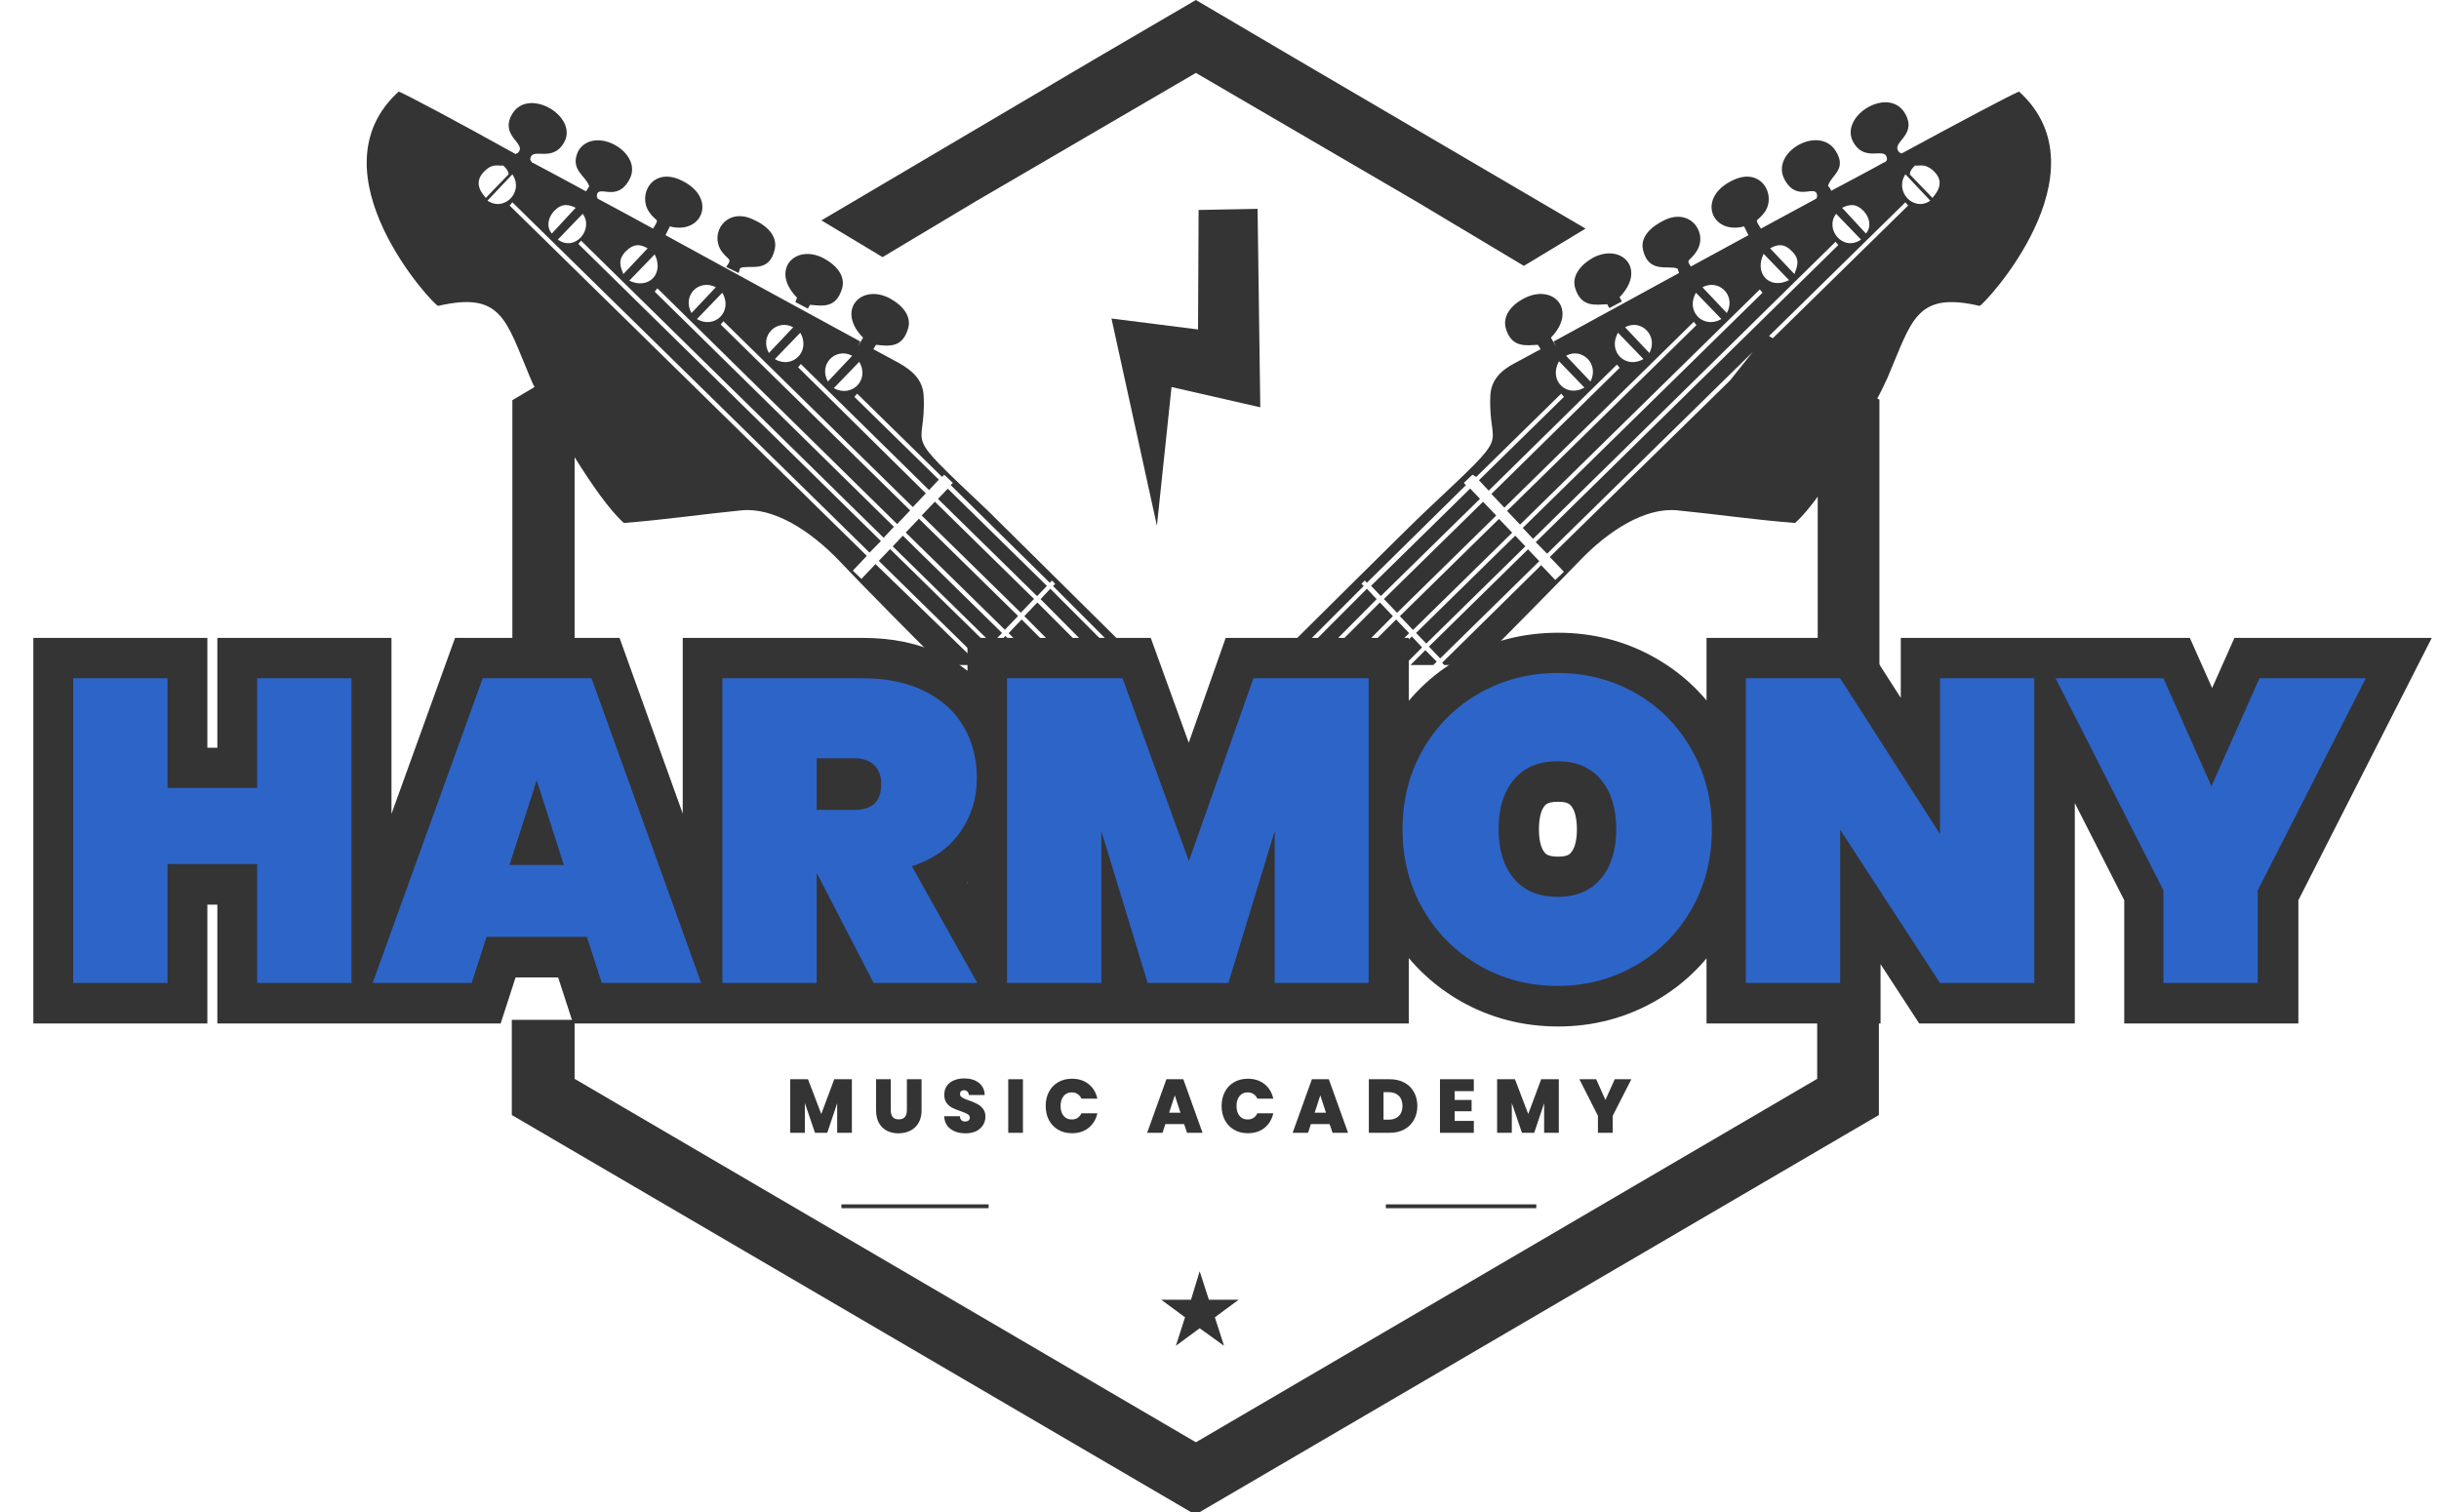 <svg xmlns="http://www.w3.org/2000/svg" xmlns:xlink="http://www.w3.org/1999/xlink" xmlns:serif="http://www.serif.com/" width="100%" height="100%" viewBox="0 0 500 310" version="1.1" xml:space="preserve" style="fill-rule:evenodd;clip-rule:evenodd;">
    <g id="harmony-music-academy-logo" transform="matrix(0.997,0,0,1.01,1.961,-6.05812e-06)">
        <g>
            <clipPath id="_clip1" fill="#000000">
                <rect x="73.333" y="17.333" width="346.667" height="117.667" fill="#000000"/>
            </clipPath>
            <g clip-path="url(#_clip1)">
                <path d="M384.479,81.125L384.031,80.901C385.036,79.12 385.703,77.563 386.146,76.672C391.156,65.099 391.932,59.089 405.068,62.094C405.734,62.208 431.552,35.052 413.188,18.583C411.297,19.365 401.729,24.37 389.042,31.156C388.932,31.156 388.818,31.047 388.594,30.938C386.594,28.932 392.156,27.708 389.932,23.37C386.818,17.135 376.245,23.37 379.026,28.708C381.474,33.271 385.813,29.49 386.036,32.271C386.036,32.495 385.927,32.719 385.594,32.938L385.479,32.938C382.031,34.833 378.359,36.724 374.573,38.724C374.464,38.505 374.354,38.172 373.906,37.724C374.573,35.5 377.911,34.385 375.464,30.604C372.016,25.26 361.891,30.938 365.005,36.5C367.677,41.286 371.568,37.057 371.682,39.839C371.568,40.063 371.568,40.172 371.568,40.281C367.786,42.286 363.891,44.401 360.109,46.406C358.661,44.068 359.219,45.292 360.885,43.068C363.333,39.615 360.219,33.943 354.547,36.5C346.755,39.948 349.87,47.74 356.656,45.958L357.547,47.74C341.969,56.083 326.833,64.323 317.49,69.328L318.042,70.443L316.932,68.547C322.495,62.875 317.375,57.531 311.479,60.536C308.583,61.984 306.917,64.323 307.693,66.771C308.917,70.661 311.813,70.109 314.26,69.995L314.818,70.885C312.594,72.109 310.813,73 309.589,73.667C306.807,75.115 304.578,77.005 304.469,80.458C304.021,92.031 309.807,86.464 291.339,103.604C288.776,105.938 264.63,129.641 253.833,140.214L238.589,140.214C227.797,129.755 203.646,106.052 201.089,103.604C182.724,86.464 188.516,92.031 187.958,80.458C187.844,77.12 185.62,75.224 182.839,73.667C181.615,73 179.943,72.109 177.609,70.885L178.161,69.995C180.615,70.219 183.505,70.776 184.729,66.771C185.51,64.323 183.839,62.094 180.948,60.536C175.047,57.531 169.927,62.984 175.495,68.547L174.38,70.443L174.938,69.328C165.589,64.323 150.344,56.083 134.875,47.74L135.766,45.958C142.552,47.74 145.672,39.948 137.88,36.5C132.094,33.943 129.089,39.615 131.536,43.068C133.094,45.292 133.76,44.068 132.318,46.406C128.422,44.292 124.635,42.286 120.854,40.281C120.854,40.172 120.854,40.063 120.745,39.839C120.854,37.167 124.75,41.286 127.422,36.5C130.536,31.047 120.297,25.26 116.958,30.604C115.068,34.495 118.516,35.609 119.188,37.833C118.849,38.281 118.74,38.615 118.516,38.839C114.734,36.833 111.063,34.833 107.609,33.052L107.5,33.052C107.276,32.828 107.057,32.495 107.057,32.38C107.276,29.599 111.62,33.271 114.068,28.823C116.958,23.479 106.276,17.359 103.161,23.479C100.938,27.818 106.5,29.156 104.495,31.047C104.276,31.156 104.161,31.156 104.052,31.271C91.474,24.37 81.906,19.365 80.016,18.583C61.651,35.052 87.469,62.318 88.135,62.094C101.271,59.089 102.047,64.99 107.057,76.672C107.276,77.12 107.5,77.786 107.948,78.563L103.385,81.234L103.385,140.104L76.896,140.104L76.896,144.219L413.188,144.219L413.188,140.104L384.479,140.104L384.479,81.125ZM169.484,78.786L174.714,73.448C176.938,77.229 173.047,80.792 169.484,78.786ZM173.266,72.219L168.26,77.453C166.255,73.891 169.927,70.443 173.266,72.219ZM157.354,72.891L162.583,67.547C164.813,71.333 160.917,75.005 157.354,72.891ZM161.135,66.432L156.13,71.667C154.125,68.104 157.802,64.656 161.135,66.432ZM141.328,64.766L146.563,59.422C148.786,63.208 145,66.88 141.328,64.766ZM145.224,58.313L140.219,63.542C138.214,59.979 141.776,56.531 145.224,58.313ZM127.422,56.974L132.651,51.635C134.651,55.531 131.427,58.87 127.422,56.974ZM126.641,51.078C128.313,49.406 129.646,49.521 131.203,50.411L126.198,55.641C125.641,54.193 124.974,52.859 126.641,51.078ZM112.729,48.63L117.849,43.401C120.188,46.516 116.292,51.188 112.729,48.63ZM111.953,42.844C113.62,41.172 114.958,41.505 116.401,42.177L111.505,47.406C110.396,46.182 110.615,44.292 111.953,42.844ZM97.932,34.495C98.823,33.719 99.599,33.495 100.823,33.609C101.604,33.719 101.271,33.271 102.047,34.161C102.714,34.943 102.604,35.385 102.604,35.385L97.932,40.172C96.375,38.505 95.594,36.5 97.932,34.495ZM98.266,40.729L103.385,35.385C105.833,38.948 101.714,43.068 98.266,40.729ZM116.182,139.99L116.182,92.807C119.63,98.26 123.302,103.49 126.307,106.161C134.875,105.495 142.443,104.38 150.453,103.604C157.021,102.932 164.589,107.609 170.708,113.953C174.938,118.401 187.068,130.531 196.75,139.99L116.182,139.99ZM234.693,139.99L213.995,119.516L211.995,121.63L230.464,139.99L229.24,139.99L211.328,122.297L208.656,125.078L223.677,139.99L222.563,139.99L208.099,125.75L205.427,128.531L217.115,140.104L215.891,140.104L204.76,129.083L202.646,131.313L211.438,139.99L210.323,139.99L202.089,131.87L199.75,134.203L205.542,139.88L204.313,139.88L199.198,134.76L196.302,137.766L195.635,137.099L198.526,134.094L178.052,114.51L175.161,117.51L173.38,115.844L176.271,112.839L102.828,41.729L103.385,41.063L176.828,112.172L179.167,109.833L116.958,49.521L117.516,48.854L179.724,109.167L181.839,106.943L132.651,59.203L133.208,58.531L182.505,106.385L185.177,103.604L146.224,65.88L146.781,65.208L185.729,102.932L188.401,100.151L162.141,74.557L162.698,73.891L189.068,99.484L191.073,97.37L173.714,80.568L174.271,79.901L191.74,96.813L192.188,96.37L193.964,98.036L193.521,98.484L213.885,118.292L214.328,117.849L215,118.516L214.552,118.958L235.807,139.99L234.693,139.99ZM391.266,34.161C392.047,33.271 391.714,33.719 392.49,33.609C393.604,33.495 394.385,33.719 395.385,34.495C397.719,36.5 396.943,38.391 395.385,40.172L390.708,35.385C390.823,35.385 390.599,34.943 391.266,34.161ZM389.818,35.385L394.938,40.729C391.599,43.068 387.484,38.948 389.818,35.385ZM389.818,41.063L390.375,41.729L362.557,68.661L361.776,68.214L389.818,41.063ZM381.25,42.844C382.589,44.292 382.807,46.182 381.698,47.406L376.802,42.177C378.245,41.505 379.583,41.172 381.25,42.844ZM375.578,43.401L380.693,48.63C377.021,51.188 373.13,46.516 375.578,43.401ZM366.563,51.078C368.234,52.745 367.563,54.083 367.005,55.641L362,50.411C363.557,49.521 365.005,49.406 366.563,51.078ZM360.667,51.521L365.896,56.865C361.891,58.87 358.661,55.531 360.667,51.521ZM353.099,63.542L348.089,58.313C351.427,56.531 355.099,59.979 353.099,63.542ZM346.755,59.422L351.984,64.766C348.313,66.88 344.531,63.208 346.755,59.422ZM337.182,71.667L332.177,66.432C335.406,64.656 339.078,68.104 337.182,71.667ZM330.729,67.547L335.958,72.891C332.286,75.005 328.505,71.333 330.729,67.547ZM325.057,77.453L320.047,72.219C323.276,70.443 326.948,73.891 325.057,77.453ZM318.599,73.333L323.828,78.677C320.156,80.792 316.375,77.229 318.599,73.333ZM287.667,139.99L293.453,134.318L291.115,131.979L282.88,140.104L281.656,140.104L290.448,131.422L288.333,129.198L277.318,140.104L276.094,140.104L287.776,128.531L285.104,125.75L270.641,139.99L269.417,139.99L284.438,125.078L281.766,122.297L263.849,139.99L262.625,139.99L281.099,121.63L279.094,119.516L258.396,139.99L257.172,139.99L278.427,118.958L277.984,118.516L278.651,117.849L279.094,118.292L299.458,98.484L299.016,98.036L300.797,96.37L301.573,96.813L319.047,79.901L319.604,80.568L302.13,97.484L304.135,99.599L330.505,74L331.063,74.672L304.693,100.266L307.359,103.047L346.307,65.323L346.865,65.99L307.917,103.714L310.589,106.495L359.885,58.755L360.443,59.422L311.146,107.161L313.26,109.391L375.464,49.073L376.021,49.745L313.818,110.057L316.151,112.396L358.438,71.443L353.766,77.229L316.708,113.063L319.604,116.068L317.823,117.734L314.927,114.729L294.563,134.536L297.458,137.542L296.792,138.208L293.896,135.208L288.776,140.323L287.667,140.323L287.667,139.99ZM296.677,139.99C306.359,130.422 318.49,118.292 322.719,113.953C328.839,107.609 336.406,102.932 342.969,103.604C350.984,104.38 358.552,105.495 367.12,106.161C368.568,104.938 370.125,103.047 371.792,100.823L371.792,139.99L296.677,139.99Z" style="fill:rgb(52,52,52);"/>
            </g>
        </g>
        <path d="M198.526,40.953L243.932,14.802L289.333,40.953L311.37,53.969L324.052,46.406L263.849,11.573L243.932,0L223.677,11.682L166.927,44.734L179.5,52.193L198.526,40.953Z" style="fill:rgb(52,52,52);"/>
        <path d="M147.339,54.193L149.901,55.417L150.234,54.417C152.125,53.635 156.24,55.641 157.354,50.521C157.911,47.849 155.688,45.734 152.792,44.51C147.448,42.063 143.776,47.297 146.448,51.078C147.896,52.969 148.677,52.411 147.339,54.193Z" style="fill:rgb(52,52,52);"/>
        <path d="M178.729,113.854L181.052,111.458L201.438,131.198L199.115,133.594L178.729,113.854Z" style="fill:rgb(52,52,52);"/>
        <path d="M181.594,110.906L183.682,108.75L204.068,128.49L201.974,130.646L181.594,110.906Z" style="fill:rgb(52,52,52);"/>
        <path d="M184.271,108.099L186.979,105.302L207.365,125.042L204.656,127.839L184.271,108.099Z" style="fill:rgb(52,52,52);"/>
        <path d="M187.547,104.641L190.26,101.844L210.641,121.583L207.932,124.38L187.547,104.641Z" style="fill:rgb(52,52,52);"/>
        <path d="M190.901,101.276L192.911,99.198L213.297,118.938L211.281,121.016L190.901,101.276Z" style="fill:rgb(52,52,52);"/>
        <path d="M161.583,61.318L164.141,62.651L164.589,61.87C167.036,62.094 169.927,62.651 171.151,58.646C171.932,56.198 170.266,53.969 167.37,52.411C161.474,49.406 156.354,54.859 161.917,60.427L161.583,61.318Z" style="fill:rgb(52,52,52);"/>
        <path d="M321.938,58.531C323.161,62.427 326.057,61.87 328.505,61.76L328.948,62.542L331.51,61.203L331.063,60.313C336.63,54.641 331.51,49.297 325.609,52.302C322.828,53.859 321.161,56.198 321.938,58.531Z" style="fill:rgb(52,52,52);"/>
        <path d="M342.969,54.526L343.307,55.531L345.865,54.307C344.531,52.526 345.417,53.193 346.755,51.188C349.427,47.516 345.755,42.177 340.411,44.625C337.521,45.958 335.292,48.073 335.849,50.635C336.964,55.641 341.078,53.75 342.969,54.526Z" style="fill:rgb(52,52,52);"/>
        <path d="M279.948,118.917L300.328,99.172L302.344,101.255L281.958,120.995L279.948,118.917Z" style="fill:rgb(52,52,52);"/>
        <path d="M289.203,128.484L309.589,108.74L311.677,110.896L291.297,130.641L289.203,128.484Z" style="fill:rgb(52,52,52);"/>
        <path d="M285.87,125.078L306.255,105.333L308.964,108.13L288.578,127.875L285.87,125.078Z" style="fill:rgb(52,52,52);"/>
        <path d="M282.589,121.599L302.969,101.854L305.682,104.651L285.297,124.396L282.589,121.599Z" style="fill:rgb(52,52,52);"/>
        <path d="M291.839,131.255L312.219,111.51L314.542,113.911L294.161,133.656L291.839,131.255Z" style="fill:rgb(52,52,52);"/>
        <path d="M244.375,66.88L226.573,64.656L235.917,106.719L238.922,78.563L257.172,82.682L256.615,42.396L244.49,42.62L244.375,66.88Z" style="fill:rgb(52,52,52);"/>
        <g>
            <clipPath id="_clip2" fill="#000000">
                <rect x="76" y="207.026" width="337.333" height="100" fill="#000000"/>
            </clipPath>
            <g clip-path="url(#_clip2)">
                <path d="M76.896,177.156L103.271,177.156L103.271,226.344L243.818,307.469L384.37,226.344L384.37,177.156L413.078,177.156L413.078,173.036L76.896,173.036L76.896,177.156ZM371.682,219L243.932,292.776L116.182,219L116.182,177.156L371.682,177.156L371.682,219Z" style="fill:rgb(52,52,52);"/>
            </g>
        </g>
        <rect x="171.042" y="244.479" width="30.271" height="0.781" style="fill:rgb(52,52,52);"/>
        <rect x="282.99" y="244.479" width="30.937" height="0.781" style="fill:rgb(52,52,52);"/>
        <path d="M239.813,273.193L244.708,269.63L249.719,273.193L247.828,267.406L252.724,263.844L246.604,263.844L244.708,258.057L242.927,263.844L236.807,263.844L241.703,267.406L239.813,273.193Z" style="fill:rgb(52,52,52);"/>
        <g transform="matrix(1.537,0,0,1.537,6e-06,109.392)">
            <path d="M45.761,18.405L45.761,58.668L33.127,58.668L33.127,42.977L21.131,42.977L21.131,58.668L8.511,58.668L8.511,18.405L21.131,18.405L21.131,32.913L33.127,32.913L33.127,18.405L45.761,18.405ZM77.247,52.587L63.834,52.587L61.838,58.668L48.591,58.668L63.323,18.405L77.871,18.405L92.545,58.668L79.247,58.668L77.247,52.587ZM74.18,43.089L70.543,31.886L66.906,43.089L74.18,43.089ZM115.629,58.668L108.063,44.228L108.005,44.228L108.005,58.668L95.386,58.668L95.386,18.405L114.144,18.405C117.408,18.405 120.195,18.982 122.5,20.141C124.815,21.297 126.55,22.87 127.706,24.859C128.862,26.849 129.442,29.096 129.442,31.595C129.442,34.286 128.693,36.679 127.194,38.771C125.703,40.855 123.557,42.35 120.751,43.255L129.499,58.668L115.629,58.668ZM108.005,35.801L113.019,35.801C114.229,35.801 115.137,35.527 115.741,34.981C116.351,34.435 116.656,33.574 116.656,32.398C116.656,31.334 116.341,30.503 115.71,29.9C115.09,29.29 114.195,28.985 113.019,28.985L108.005,28.985L108.005,35.801ZM181.863,18.405L181.863,58.668L169.298,58.668L169.298,38.591L163.105,58.668L152.305,58.668L146.099,38.591L146.099,58.668L133.479,58.668L133.479,18.405L148.946,18.405L157.817,42.577L166.45,18.405L181.863,18.405ZM207.164,59.068C203.371,59.068 199.89,58.18 196.724,56.404C193.558,54.617 191.046,52.15 189.185,49.004C187.334,45.858 186.409,42.313 186.409,38.371C186.409,34.425 187.334,30.883 189.185,27.734C191.046,24.588 193.558,22.134 196.724,20.375C199.89,18.609 203.371,17.724 207.164,17.724C210.96,17.724 214.425,18.609 217.563,20.375C220.709,22.134 223.204,24.588 225.044,27.734C226.888,30.883 227.81,34.425 227.81,38.371C227.81,42.313 226.888,45.858 225.044,49.004C223.204,52.15 220.702,54.617 217.536,56.404C214.37,58.18 210.913,59.068 207.164,59.068ZM207.164,47.296C209.662,47.296 211.594,46.492 212.953,44.879C214.323,43.269 215.008,41.099 215.008,38.371C215.008,35.601 214.323,33.411 212.953,31.801C211.594,30.191 209.662,29.388 207.164,29.388C204.618,29.388 202.666,30.191 201.306,31.801C199.944,33.411 199.266,35.601 199.266,38.371C199.266,41.099 199.944,43.269 201.306,44.879C202.666,46.492 204.618,47.296 207.164,47.296ZM270.958,58.668L258.338,58.668L244.969,38.425L244.969,58.668L232.349,58.668L232.349,18.405L244.969,18.405L258.338,38.994L258.338,18.405L270.958,18.405L270.958,58.668ZM315.301,18.405L300.865,46.435L300.865,58.668L288.231,58.668L288.231,46.435L273.791,18.405L288.231,18.405L294.658,32.676L301.085,18.405L315.301,18.405Z" style="fill:none;fill-rule:nonzero;stroke:rgb(52,52,52);stroke-width:10.66px;"/>
        </g>
        <g transform="matrix(1,0,0,1,8.707,199.534)">
            <g>
                <g>
                    <path d="M61.604,-61.854L61.604,0L42.208,0L42.208,-24.125L23.771,-24.125L23.771,0L4.375,0L4.375,-61.854L23.771,-61.854L23.771,-39.583L42.208,-39.583L42.208,-61.854L61.604,-61.854Z" style="fill:#2d64c8;fill-rule:nonzero;"/>
                </g>
            </g>
        </g>
        <g transform="matrix(1,0,0,1,74.662,199.534)">
            <g>
                <g>
                    <path d="M44.042,-9.354L23.417,-9.354L20.354,0L0,0L22.625,-61.854L45,-61.854L67.542,0L47.104,0L44.042,-9.354ZM39.313,-23.937L33.729,-41.146L28.125,-23.937L39.313,-23.937Z" style="fill:#2d64c8;fill-rule:nonzero;"/>
                </g>
            </g>
        </g>
        <g transform="matrix(1,0,0,1,142.19,199.534)">
            <g>
                <g>
                    <path d="M35.479,0L23.854,-22.187L23.771,-22.187L23.771,0L4.375,0L4.375,-61.854L33.208,-61.854C38.208,-61.854 42.484,-60.964 46.042,-59.187C49.594,-57.422 52.26,-55.005 54.042,-51.937C55.818,-48.88 56.708,-45.427 56.708,-41.583C56.708,-37.458 55.552,-33.792 53.25,-30.583C50.958,-27.375 47.651,-25.073 43.333,-23.687L56.792,0L35.479,0ZM23.771,-35.125L31.458,-35.125C33.318,-35.125 34.714,-35.547 35.646,-36.396C36.573,-37.24 37.042,-38.568 37.042,-40.375C37.042,-42 36.563,-43.276 35.604,-44.208C34.646,-45.135 33.26,-45.604 31.458,-45.604L23.771,-45.604L23.771,-35.125Z" style="fill:#2d64c8;fill-rule:nonzero;"/>
                </g>
            </g>
        </g>
        <g transform="matrix(1,0,0,1,200.72,199.534)">
            <g>
                <g>
                    <path d="M78.729,-61.854L78.729,0L59.417,0L59.417,-30.833L49.896,0L33.292,0L23.771,-30.833L23.771,0L4.375,0L4.375,-61.854L28.125,-61.854L41.771,-24.729L55.042,-61.854L78.729,-61.854Z" style="fill:#2d64c8;fill-rule:nonzero;"/>
                </g>
            </g>
        </g>
        <g transform="matrix(1,0,0,1,283.797,199.534)">
            <g>
                <g>
                    <path d="M34.521,0.604C28.688,0.604 23.339,-0.76 18.479,-3.5C13.615,-6.234 9.755,-10.021 6.896,-14.854C4.047,-19.687 2.625,-25.13 2.625,-31.187C2.625,-37.24 4.047,-42.687 6.896,-47.521C9.755,-52.365 13.615,-56.146 18.479,-58.854C23.339,-61.562 28.688,-62.917 34.521,-62.917C40.339,-62.917 45.667,-61.562 50.5,-58.854C55.333,-56.146 59.156,-52.365 61.979,-47.521C64.813,-42.687 66.229,-37.24 66.229,-31.187C66.229,-25.13 64.813,-19.687 61.979,-14.854C59.156,-10.021 55.318,-6.234 50.458,-3.5C45.594,-0.76 40.281,0.604 34.521,0.604ZM34.521,-17.479C38.354,-17.479 41.318,-18.714 43.417,-21.187C45.51,-23.656 46.563,-26.99 46.563,-31.187C46.563,-35.437 45.51,-38.797 43.417,-41.271C41.318,-43.755 38.354,-45 34.521,-45C30.615,-45 27.615,-43.755 25.521,-41.271C23.422,-38.797 22.375,-35.437 22.375,-31.187C22.375,-26.99 23.422,-23.656 25.521,-21.187C27.615,-18.714 30.615,-17.479 34.521,-17.479Z" style="fill:#2d64c8;fill-rule:nonzero;"/>
                </g>
            </g>
        </g>
        <g transform="matrix(1,0,0,1,352.635,199.534)">
            <g>
                <g>
                    <path d="M63.688,0L44.292,0L23.771,-31.104L23.771,0L4.375,0L4.375,-61.854L23.771,-61.854L44.292,-30.229L44.292,-61.854L63.688,-61.854L63.688,0Z" style="fill:#2d64c8;fill-rule:nonzero;"/>
                </g>
            </g>
        </g>
        <g transform="matrix(1,0,0,1,420.687,199.534)">
            <g>
                <g>
                    <path d="M63.792,-61.854L41.583,-18.792L41.583,0L22.188,0L22.188,-18.792L0,-61.854L22.188,-61.854L32.063,-39.937L41.938,-61.854L63.792,-61.854Z" style="fill:#2d64c8;fill-rule:nonzero;"/>
                </g>
            </g>
        </g>
        <g transform="matrix(1,0,0,1,159.653,229.956)">
            <g>
                <g>
                    <path d="M13.542,-10.875L13.542,0L10.521,0L10.521,-6L8.479,0L5.958,0L3.875,-6.042L3.875,0L0.854,0L0.854,-10.875L4.521,-10.875L7.25,-3.812L9.917,-10.875L13.542,-10.875Z" style="fill:rgb(52,52,52);fill-rule:nonzero;"/>
                </g>
            </g>
        </g>
        <g transform="matrix(1,0,0,1,177.36,229.956)">
            <g>
                <g>
                    <path d="M3.833,-10.875L3.833,-4.562C3.833,-3.979 3.964,-3.526 4.229,-3.208C4.505,-2.885 4.922,-2.729 5.479,-2.729C6.031,-2.729 6.448,-2.885 6.729,-3.208C7.005,-3.542 7.146,-3.99 7.146,-4.562L7.146,-10.875L10.167,-10.875L10.167,-4.562C10.167,-3.562 9.958,-2.708 9.542,-2C9.125,-1.302 8.547,-0.776 7.813,-0.417C7.089,-0.068 6.292,0.104 5.417,0.104C4.526,0.104 3.734,-0.068 3.042,-0.417C2.344,-0.776 1.797,-1.302 1.396,-2C1.005,-2.708 0.813,-3.562 0.813,-4.562L0.813,-10.875L3.833,-10.875Z" style="fill:rgb(52,52,52);fill-rule:nonzero;"/>
                </g>
            </g>
        </g>
        <g transform="matrix(1,0,0,1,191.634,229.956)">
            <g>
                <g>
                    <path d="M4.958,0.104C3.693,0.104 2.651,-0.193 1.833,-0.792C1.026,-1.385 0.594,-2.25 0.542,-3.375L3.771,-3.375C3.797,-3 3.906,-2.719 4.104,-2.542C4.297,-2.375 4.547,-2.292 4.854,-2.292C5.13,-2.292 5.359,-2.359 5.542,-2.5C5.719,-2.635 5.813,-2.823 5.813,-3.062C5.813,-3.38 5.656,-3.625 5.354,-3.792C5.063,-3.969 4.583,-4.172 3.917,-4.396C3.208,-4.63 2.63,-4.859 2.188,-5.083C1.755,-5.302 1.375,-5.625 1.042,-6.042C0.719,-6.469 0.563,-7.031 0.563,-7.729C0.563,-8.422 0.734,-9.021 1.083,-9.521C1.443,-10.021 1.927,-10.396 2.542,-10.646C3.167,-10.906 3.865,-11.042 4.646,-11.042C5.906,-11.042 6.917,-10.74 7.667,-10.146C8.427,-9.562 8.833,-8.734 8.875,-7.667L5.604,-7.667C5.589,-7.984 5.484,-8.229 5.292,-8.396C5.109,-8.562 4.865,-8.646 4.563,-8.646C4.339,-8.646 4.151,-8.573 4,-8.437C3.859,-8.312 3.792,-8.125 3.792,-7.875C3.792,-7.667 3.865,-7.484 4.021,-7.333C4.188,-7.193 4.385,-7.068 4.625,-6.958C4.859,-6.844 5.208,-6.714 5.667,-6.562C6.359,-6.312 6.927,-6.068 7.375,-5.833C7.818,-5.609 8.198,-5.292 8.521,-4.875C8.854,-4.458 9.021,-3.927 9.021,-3.292C9.021,-2.651 8.854,-2.073 8.521,-1.562C8.198,-1.047 7.734,-0.635 7.125,-0.333C6.51,-0.042 5.792,0.104 4.958,0.104Z" style="fill:rgb(52,52,52);fill-rule:nonzero;"/>
                </g>
            </g>
        </g>
        <g transform="matrix(1,0,0,1,204.492,229.956)">
            <g>
                <g>
                    <rect x="0.854" y="-10.875" width="3.021" height="10.875" style="fill:rgb(52,52,52);fill-rule:nonzero;"/>
                </g>
            </g>
        </g>
        <g transform="matrix(1,0,0,1,212.547,229.956)">
            <g>
                <g>
                    <path d="M0.5,-5.458C0.5,-6.526 0.719,-7.479 1.167,-8.312C1.609,-9.156 2.24,-9.812 3.063,-10.271C3.88,-10.74 4.823,-10.979 5.896,-10.979C7.255,-10.979 8.396,-10.615 9.313,-9.896C10.24,-9.172 10.844,-8.187 11.125,-6.937L7.854,-6.937C7.656,-7.354 7.385,-7.667 7.042,-7.875C6.708,-8.094 6.313,-8.208 5.854,-8.208C5.156,-8.208 4.604,-7.958 4.188,-7.458C3.771,-6.958 3.563,-6.292 3.563,-5.458C3.563,-4.609 3.771,-3.937 4.188,-3.437C4.604,-2.948 5.156,-2.708 5.854,-2.708C6.313,-2.708 6.708,-2.812 7.042,-3.021C7.385,-3.24 7.656,-3.552 7.854,-3.958L11.125,-3.958C10.844,-2.719 10.24,-1.734 9.313,-1C8.396,-0.276 7.255,0.083 5.896,0.083C4.823,0.083 3.88,-0.151 3.063,-0.625C2.24,-1.094 1.609,-1.75 1.167,-2.583C0.719,-3.417 0.5,-4.375 0.5,-5.458Z" style="fill:rgb(52,52,52);fill-rule:nonzero;"/>
                </g>
            </g>
        </g>
        <g transform="matrix(1,0,0,1,233.783,229.956)">
            <g>
                <g>
                    <path d="M7.729,-1.771L3.875,-1.771L3.292,0L0.125,0L4.083,-10.875L7.563,-10.875L11.521,0L8.333,0L7.729,-1.771ZM6.979,-4.083L5.813,-7.604L4.646,-4.083L6.979,-4.083Z" style="fill:rgb(52,52,52);fill-rule:nonzero;"/>
                </g>
            </g>
        </g>
        <g transform="matrix(1,0,0,1,248.719,229.956)">
            <g>
                <g>
                    <path d="M0.5,-5.458C0.5,-6.526 0.719,-7.479 1.167,-8.312C1.609,-9.156 2.24,-9.812 3.063,-10.271C3.88,-10.74 4.823,-10.979 5.896,-10.979C7.255,-10.979 8.396,-10.615 9.313,-9.896C10.24,-9.172 10.844,-8.187 11.125,-6.937L7.854,-6.937C7.656,-7.354 7.385,-7.667 7.042,-7.875C6.708,-8.094 6.313,-8.208 5.854,-8.208C5.156,-8.208 4.604,-7.958 4.188,-7.458C3.771,-6.958 3.563,-6.292 3.563,-5.458C3.563,-4.609 3.771,-3.937 4.188,-3.437C4.604,-2.948 5.156,-2.708 5.854,-2.708C6.313,-2.708 6.708,-2.812 7.042,-3.021C7.385,-3.24 7.656,-3.552 7.854,-3.958L11.125,-3.958C10.844,-2.719 10.24,-1.734 9.313,-1C8.396,-0.276 7.255,0.083 5.896,0.083C4.823,0.083 3.88,-0.151 3.063,-0.625C2.24,-1.094 1.609,-1.75 1.167,-2.583C0.719,-3.417 0.5,-4.375 0.5,-5.458Z" style="fill:rgb(52,52,52);fill-rule:nonzero;"/>
                </g>
            </g>
        </g>
        <g transform="matrix(1,0,0,1,263.701,229.956)">
            <g>
                <g>
                    <path d="M7.729,-1.771L3.875,-1.771L3.292,0L0.125,0L4.083,-10.875L7.563,-10.875L11.521,0L8.333,0L7.729,-1.771ZM6.979,-4.083L5.813,-7.604L4.646,-4.083L6.979,-4.083Z" style="fill:rgb(52,52,52);fill-rule:nonzero;"/>
                </g>
            </g>
        </g>
        <g transform="matrix(1,0,0,1,278.637,229.956)">
            <g>
                <g>
                    <path d="M5.167,-10.875C6.302,-10.875 7.302,-10.646 8.167,-10.187C9.026,-9.729 9.688,-9.083 10.146,-8.25C10.604,-7.427 10.833,-6.49 10.833,-5.437C10.833,-4.396 10.594,-3.458 10.125,-2.625C9.667,-1.802 9.005,-1.156 8.146,-0.687C7.281,-0.229 6.292,0 5.167,0L0.854,0L0.854,-10.875L5.167,-10.875ZM4.938,-2.667C5.813,-2.667 6.5,-2.906 7,-3.396C7.51,-3.88 7.771,-4.562 7.771,-5.437C7.771,-6.339 7.51,-7.031 7,-7.521C6.5,-8.005 5.813,-8.25 4.938,-8.25L3.875,-8.25L3.875,-2.667L4.938,-2.667Z" style="fill:rgb(52,52,52);fill-rule:nonzero;"/>
                </g>
            </g>
        </g>
        <g transform="matrix(1,0,0,1,293.265,229.956)">
            <g>
                <g>
                    <path d="M3.875,-8.458L3.875,-6.667L7.354,-6.667L7.354,-4.375L3.875,-4.375L3.875,-2.417L7.813,-2.417L7.813,0L0.854,0L0.854,-10.875L7.813,-10.875L7.813,-8.458L3.875,-8.458Z" style="fill:rgb(52,52,52);fill-rule:nonzero;"/>
                </g>
            </g>
        </g>
        <g transform="matrix(1,0,0,1,305.015,229.956)">
            <g>
                <g>
                    <path d="M13.542,-10.875L13.542,0L10.521,0L10.521,-6L8.479,0L5.958,0L3.875,-6.042L3.875,0L0.854,0L0.854,-10.875L4.521,-10.875L7.25,-3.812L9.917,-10.875L13.542,-10.875Z" style="fill:rgb(52,52,52);fill-rule:nonzero;"/>
                </g>
            </g>
        </g>
        <g transform="matrix(1,0,0,1,322.722,229.956)">
            <g>
                <g>
                    <path d="M10.75,-10.875L6.917,-3.458L6.917,0L3.875,0L3.875,-3.458L0.063,-10.875L3.521,-10.875L5.417,-6.667L7.333,-10.875L10.75,-10.875Z" style="fill:rgb(52,52,52);fill-rule:nonzero;"/>
                </g>
            </g>
        </g>
    </g>
</svg>
